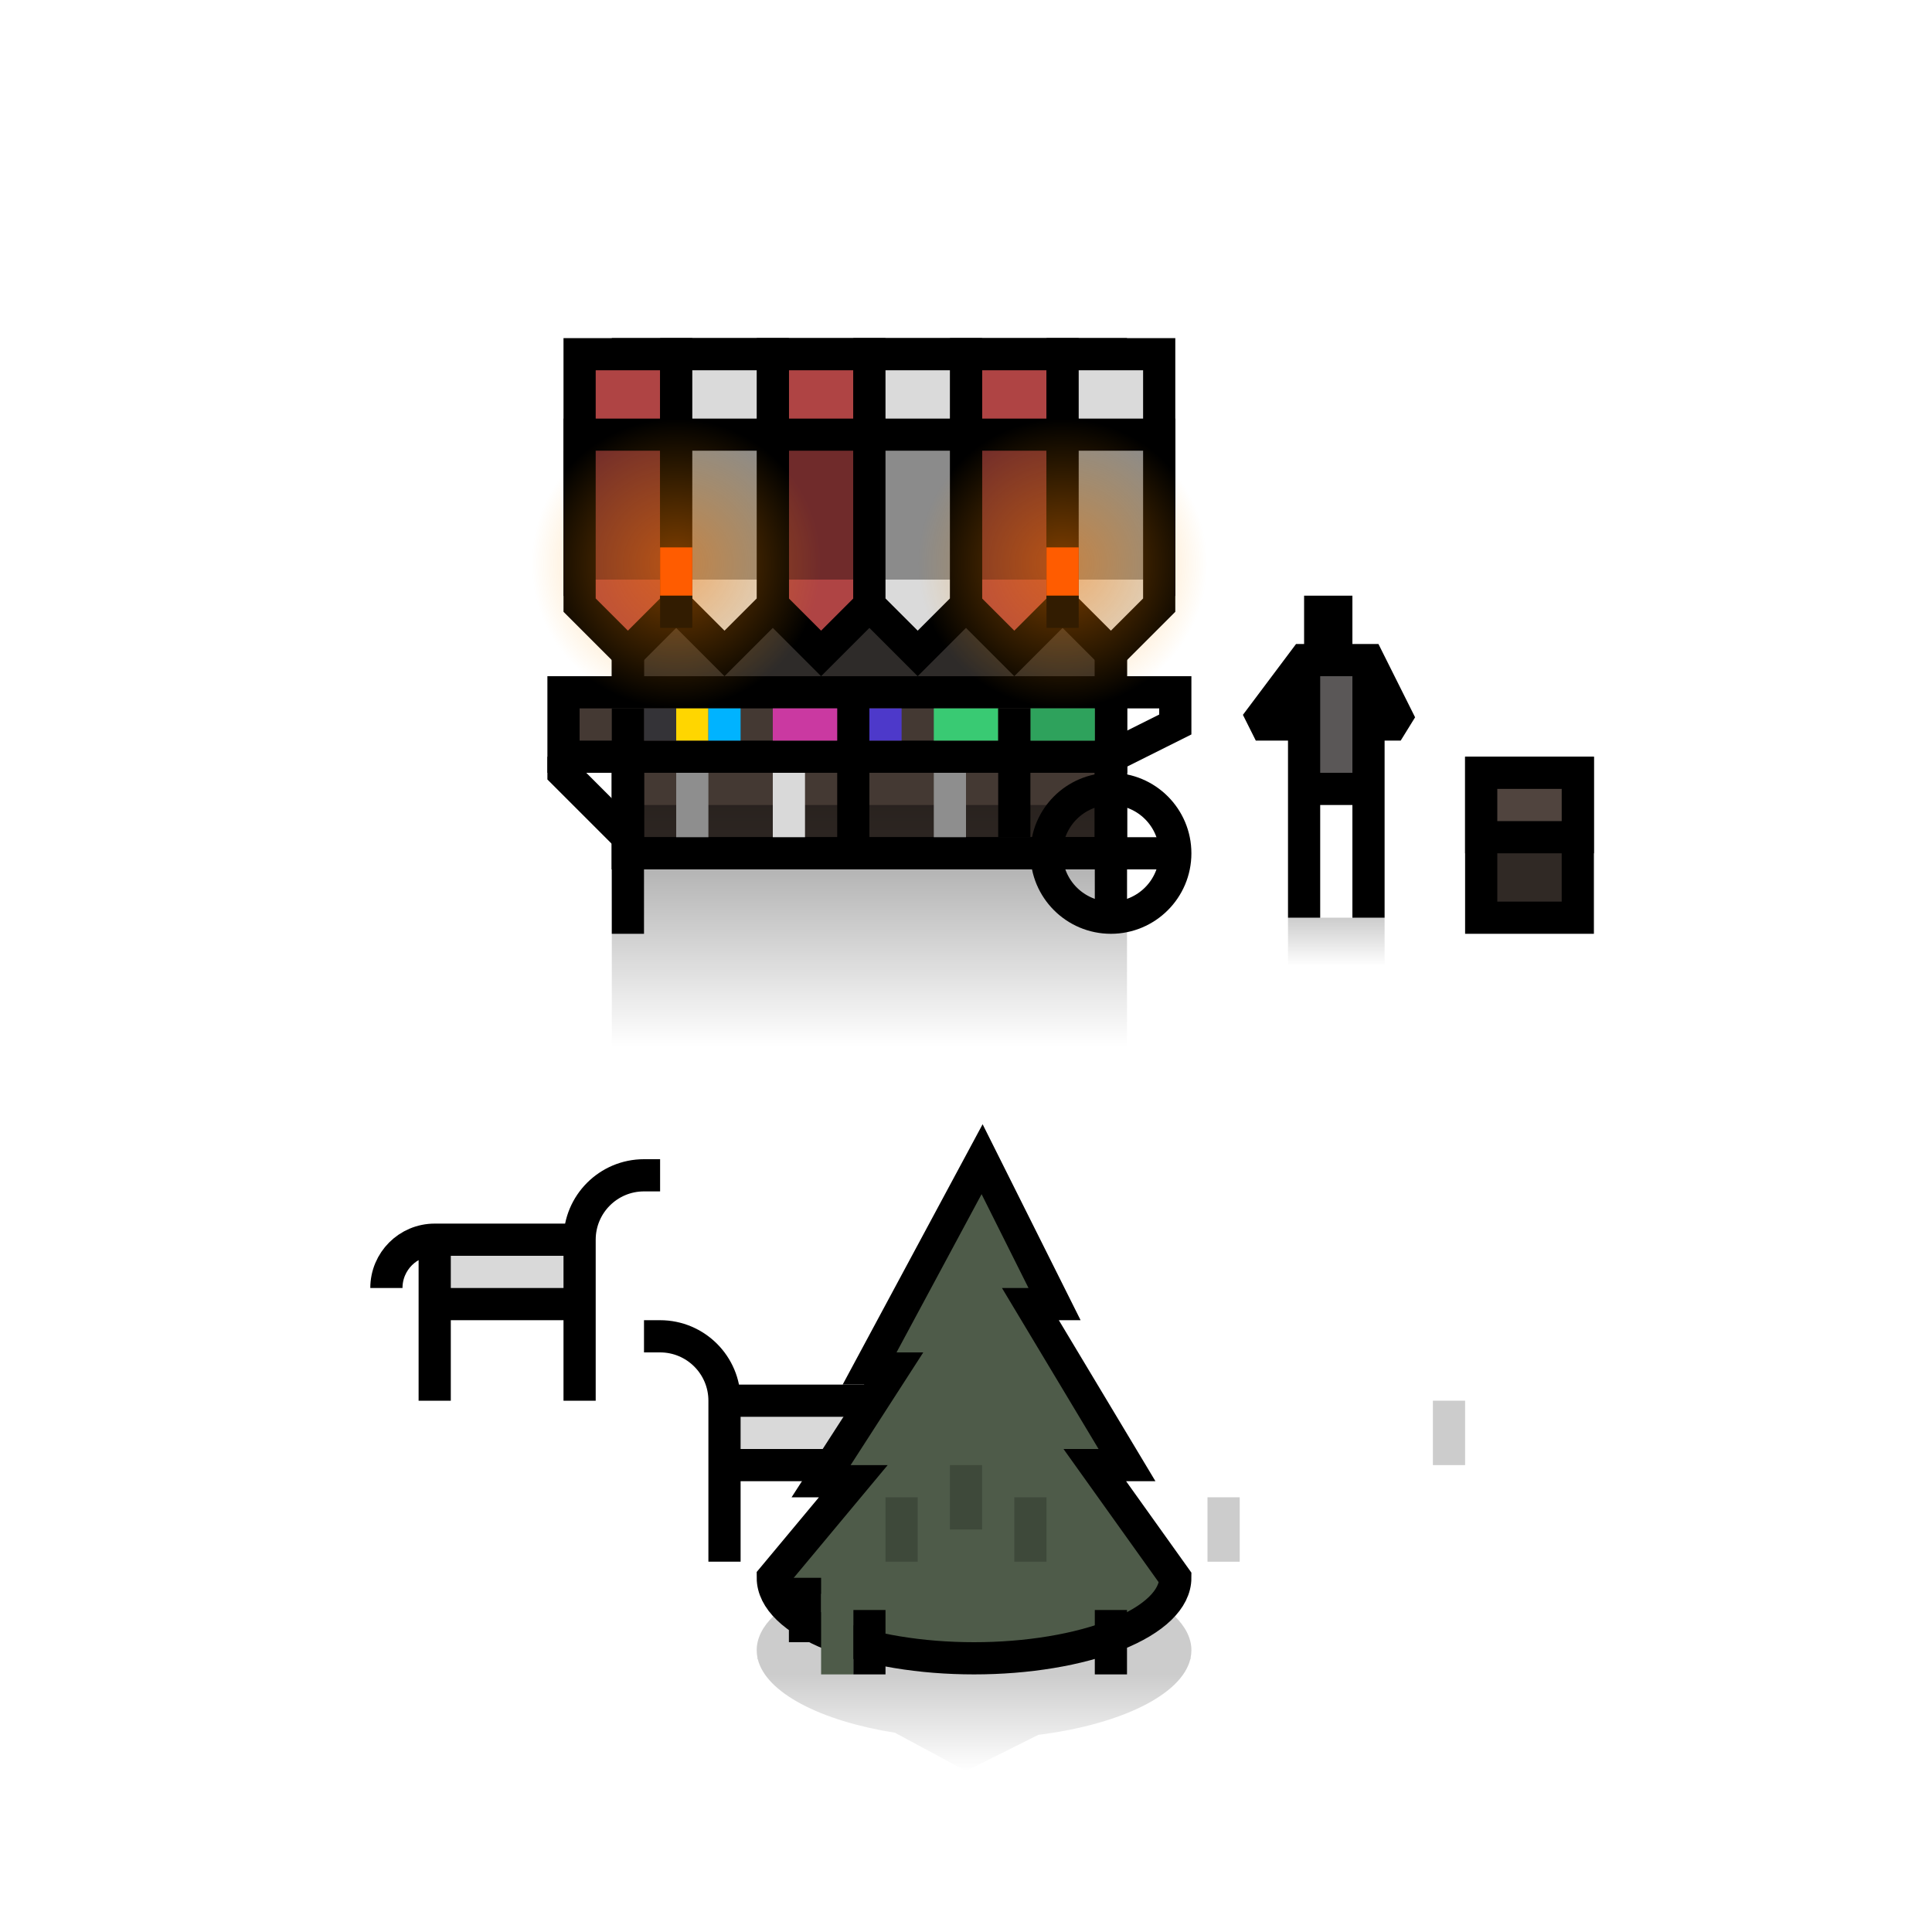 <svg width="120" height="120" viewBox="0 0 120 120" fill="none" xmlns="http://www.w3.org/2000/svg">
<rect x="39" y="22" width="30" height="25" fill="#2E2B29" stroke="black" stroke-width="2"/>
<rect x="52" y="43" width="17" height="10" fill="#725F55"/>
<rect x="52" y="43" width="17" height="10" fill="black" fill-opacity="0.4"/>
<rect x="52" y="43" width="17" height="10" stroke="black" stroke-width="2"/>
<rect x="39" y="43" width="14" height="10" fill="#725F55"/>
<rect x="39" y="43" width="14" height="10" fill="black" fill-opacity="0.4"/>
<rect x="39" y="43" width="14" height="10" stroke="black" stroke-width="2"/>
<rect width="2" height="4" transform="matrix(-1 0 0 1 91 87)" fill="black" fill-opacity="0.2"/>
<rect width="2" height="4" transform="matrix(-1 0 0 1 77 93)" fill="black" fill-opacity="0.2"/>
<path d="M36 81H27V77H36V81Z" fill="#D9D9D9"/>
<path d="M27 87V81M27 81H36M27 81V77M36 81V87M36 81V77M27 77H36M27 77V77C25.343 77 24 78.343 24 80V80M36 77V77C36 74.791 37.791 73 40 73H41" stroke="black" stroke-width="2"/>
<path d="M45 91H54V87H45V91Z" fill="#D9D9D9"/>
<path d="M54 97V91M54 91H45M54 91V87M45 91V97M45 91V87M54 87H45M54 87V87C55.657 87 57 88.343 57 90V90M45 87V87C45 84.791 43.209 83 41 83H40" stroke="black" stroke-width="2"/>
<rect x="92" y="48" width="6" height="9" fill="#50443E"/>
<rect x="92" y="48" width="6" height="9" fill="black" fill-opacity="0.4"/>
<rect x="92" y="48" width="6" height="9" stroke="black" stroke-width="2"/>
<rect x="92" y="48" width="6" height="4" fill="#50443E" stroke="black" stroke-width="2"/>
<rect x="39" y="28" width="30" height="25" stroke="black" stroke-width="2"/>
<rect x="35" y="43" width="18" height="4" fill="#725F55"/>
<rect x="35" y="43" width="18" height="4" fill="black" fill-opacity="0.4"/>
<rect x="35" y="43" width="18" height="4" stroke="black" stroke-width="2"/>
<path d="M35 47V48L39 52" stroke="black" stroke-width="2"/>
<rect x="53" y="43" width="16" height="4" fill="#725F55"/>
<rect x="53" y="43" width="16" height="4" fill="black" fill-opacity="0.4"/>
<rect x="53" y="43" width="16" height="4" stroke="black" stroke-width="2"/>
<rect x="38" y="50" width="32" height="15" fill="url(#paint0_linear_4032_21666)" fill-opacity="0.4"/>
<rect x="80" y="57" width="6" height="3" fill="url(#paint1_linear_4032_21666)" fill-opacity="0.2"/>
<path d="M85 49H81V45H78L81 41H82V38H83V41H85L87 45H85V49Z" fill="#5A5757"/>
<path d="M81 41V40H80.5L80.2 40.4L81 41ZM82 38V37H81V38H82ZM83 38H84V37H83V38ZM85 41L85.894 40.553L85.618 40H85V41ZM87 45V46L87.894 44.553L87 45ZM78 45L77.2 44.4L78 46V45ZM84 49V57H86V49H84ZM82 57V49H80V57H82ZM85 48H81V50H85V48ZM81 42H82V40H81V42ZM83 41V38H81V41H83ZM82 39H83V37H82V39ZM82 42H83V40H82V42ZM83 42H85V40H83V42ZM82 38V41H84V38H82ZM84.106 41.447L86.106 45.447L87.894 44.553L85.894 40.553L84.106 41.447ZM87 44H85V46H87V44ZM84 41V45H86V41H84ZM84 45V49H86V45H84ZM80.2 40.4L77.2 44.4L78.8 45.6L81.8 41.6L80.2 40.4ZM78 46H81V44H78V46ZM82 49V45H80V49H82ZM82 45V41H80V45H82Z" fill="black"/>
<rect x="42" y="44" width="2" height="2" fill="#FFD600"/>
<rect x="48" y="44" width="4" height="2" fill="#CA39A1"/>
<rect x="54" y="44" width="2" height="2" fill="#4D39CA"/>
<rect x="58" y="44" width="4" height="2" fill="#39CA73"/>
<rect x="64" y="44" width="4" height="2" fill="#39CA73"/>
<rect x="64" y="44" width="4" height="2" fill="black" fill-opacity="0.2"/>
<rect x="40" y="44" width="2" height="2" fill="#343337"/>
<rect x="46" y="44" width="2" height="2" transform="rotate(90 46 44)" fill="#00B3FF"/>
<rect x="58" y="48" width="2" height="4" fill="#8E8E8E"/>
<rect x="48" y="48" width="2" height="4" fill="#D9D9D9"/>
<rect x="42" y="48" width="2" height="4" fill="#8E8E8E"/>
<rect x="62" y="44" width="2" height="8" fill="black"/>
<path d="M69 43H73V45L69 47V49" stroke="black" stroke-width="2"/>
<circle cx="69" cy="53" r="4" stroke="black" stroke-width="2"/>
<rect x="68" y="49" width="2" height="8" fill="black"/>
<rect x="73" y="52" width="2" height="8" transform="rotate(90 73 52)" fill="black"/>
<rect x="38" y="44" width="2" height="14" fill="black"/>
<path d="M36 22H42V36.586L39 39.586L36 36.586V22Z" fill="#AF4444" stroke="black" stroke-width="2"/>
<path d="M48 22H54V36.586L51 39.586L48 36.586V22Z" fill="#AF4444" stroke="black" stroke-width="2"/>
<path d="M60 22H66V36.586L63 39.586L60 36.586V22Z" fill="#AF4444" stroke="black" stroke-width="2"/>
<path d="M42 22H48V36.586L45 39.586L42 36.586V22Z" fill="#DADADA" stroke="black" stroke-width="2"/>
<path d="M54 22H60V36.586L57 39.586L54 36.586V22Z" fill="#DADADA" stroke="black" stroke-width="2"/>
<path d="M66 22H72V36.586L69 39.586L66 36.586V22Z" fill="#DADADA" stroke="black" stroke-width="2"/>
<path d="M36 27H42V37.586L39 40.586L36 37.586V27Z" fill="#AF4444" stroke="black" stroke-width="2"/>
<path d="M48 27H54V37.586L51 40.586L48 37.586V27Z" fill="#AF4444" stroke="black" stroke-width="2"/>
<path d="M60 27H66V37.586L63 40.586L60 37.586V27Z" fill="#AF4444" stroke="black" stroke-width="2"/>
<path d="M42 27H48V37.586L45 40.586L42 37.586V27Z" fill="#DADADA" stroke="black" stroke-width="2"/>
<path d="M54 27H60V37.586L57 40.586L54 37.586V27Z" fill="#DADADA" stroke="black" stroke-width="2"/>
<path d="M66 27H72V37.586L69 40.586L66 37.586V27Z" fill="#DADADA" stroke="black" stroke-width="2"/>
<rect x="35" y="28" width="38" height="8" fill="black" fill-opacity="0.36"/>
<circle opacity="0.5" cx="42" cy="35" r="9" fill="url(#paint2_radial_4032_21666)"/>
<rect x="41" y="34" width="2" height="3" fill="#FF5C00"/>
<rect x="41" y="37" width="2" height="2" fill="#321C01"/>
<circle opacity="0.5" cx="66" cy="35" r="9" fill="url(#paint3_radial_4032_21666)"/>
<rect x="65" y="34" width="2" height="3" fill="#FF5C00"/>
<rect x="65" y="37" width="2" height="2" fill="#321C01"/>
<path fill-rule="evenodd" clip-rule="evenodd" d="M73.945 103C73.981 102.835 74 102.669 74 102.5C74 99.462 67.956 97 60.5 97C53.044 97 47 99.462 47 102.5C47 102.669 47.019 102.835 47.055 103H47L47.063 103.034C47.559 105.132 50.95 106.886 55.589 107.625L60 110L64.488 107.756C69.598 107.113 73.412 105.268 73.938 103.031L74 103H73.945Z" fill="url(#paint4_linear_4032_21666)" fill-opacity="0.2"/>
<path d="M54.012 85L61 72L65.5 81H64L70 91H68L73 98C73 98.657 72.677 99.307 72.049 99.913C71.42 100.52 70.5 101.071 69.339 101.536C68.178 102 66.8 102.368 65.284 102.619C63.767 102.871 62.142 103 60.5 103C58.858 103 57.233 102.871 55.717 102.619C54.2 102.368 52.822 102 51.661 101.536C50.5 101.071 49.58 100.52 48.952 99.913C48.323 99.307 48 98.657 48 98L53 92H51L55.512 85H54.012Z" fill="#4E5B49" stroke="black" stroke-width="2"/>
<rect opacity="0.2" x="55" y="93" width="2" height="4" fill="black"/>
<rect opacity="0.2" x="59" y="91" width="2" height="4" fill="black"/>
<rect opacity="0.2" x="63" y="93" width="2" height="4" fill="black"/>
<rect x="68" y="100" width="2" height="4" fill="black"/>
<rect x="49" y="98" width="2" height="4" fill="black"/>
<rect x="53" y="100" width="2" height="4" fill="black"/>
<rect x="51" y="99" width="2" height="5" fill="#4E5B49"/>
<defs>
<linearGradient id="paint0_linear_4032_21666" x1="54" y1="50" x2="54" y2="65" gradientUnits="userSpaceOnUse">
<stop/>
<stop offset="1" stop-opacity="0"/>
</linearGradient>
<linearGradient id="paint1_linear_4032_21666" x1="83" y1="57" x2="83" y2="60" gradientUnits="userSpaceOnUse">
<stop/>
<stop offset="1" stop-opacity="0"/>
</linearGradient>
<radialGradient id="paint2_radial_4032_21666" cx="0" cy="0" r="1" gradientUnits="userSpaceOnUse" gradientTransform="translate(42 35) rotate(90) scale(9)">
<stop stop-color="#FF7A00"/>
<stop offset="1" stop-color="#FF9900" stop-opacity="0"/>
</radialGradient>
<radialGradient id="paint3_radial_4032_21666" cx="0" cy="0" r="1" gradientUnits="userSpaceOnUse" gradientTransform="translate(66 35) rotate(90) scale(9)">
<stop stop-color="#FF7A00"/>
<stop offset="1" stop-color="#FF9900" stop-opacity="0"/>
</radialGradient>
<linearGradient id="paint4_linear_4032_21666" x1="60.5" y1="104" x2="60.5" y2="110" gradientUnits="userSpaceOnUse">
<stop/>
<stop offset="1" stop-opacity="0"/>
</linearGradient>
</defs>
</svg>
